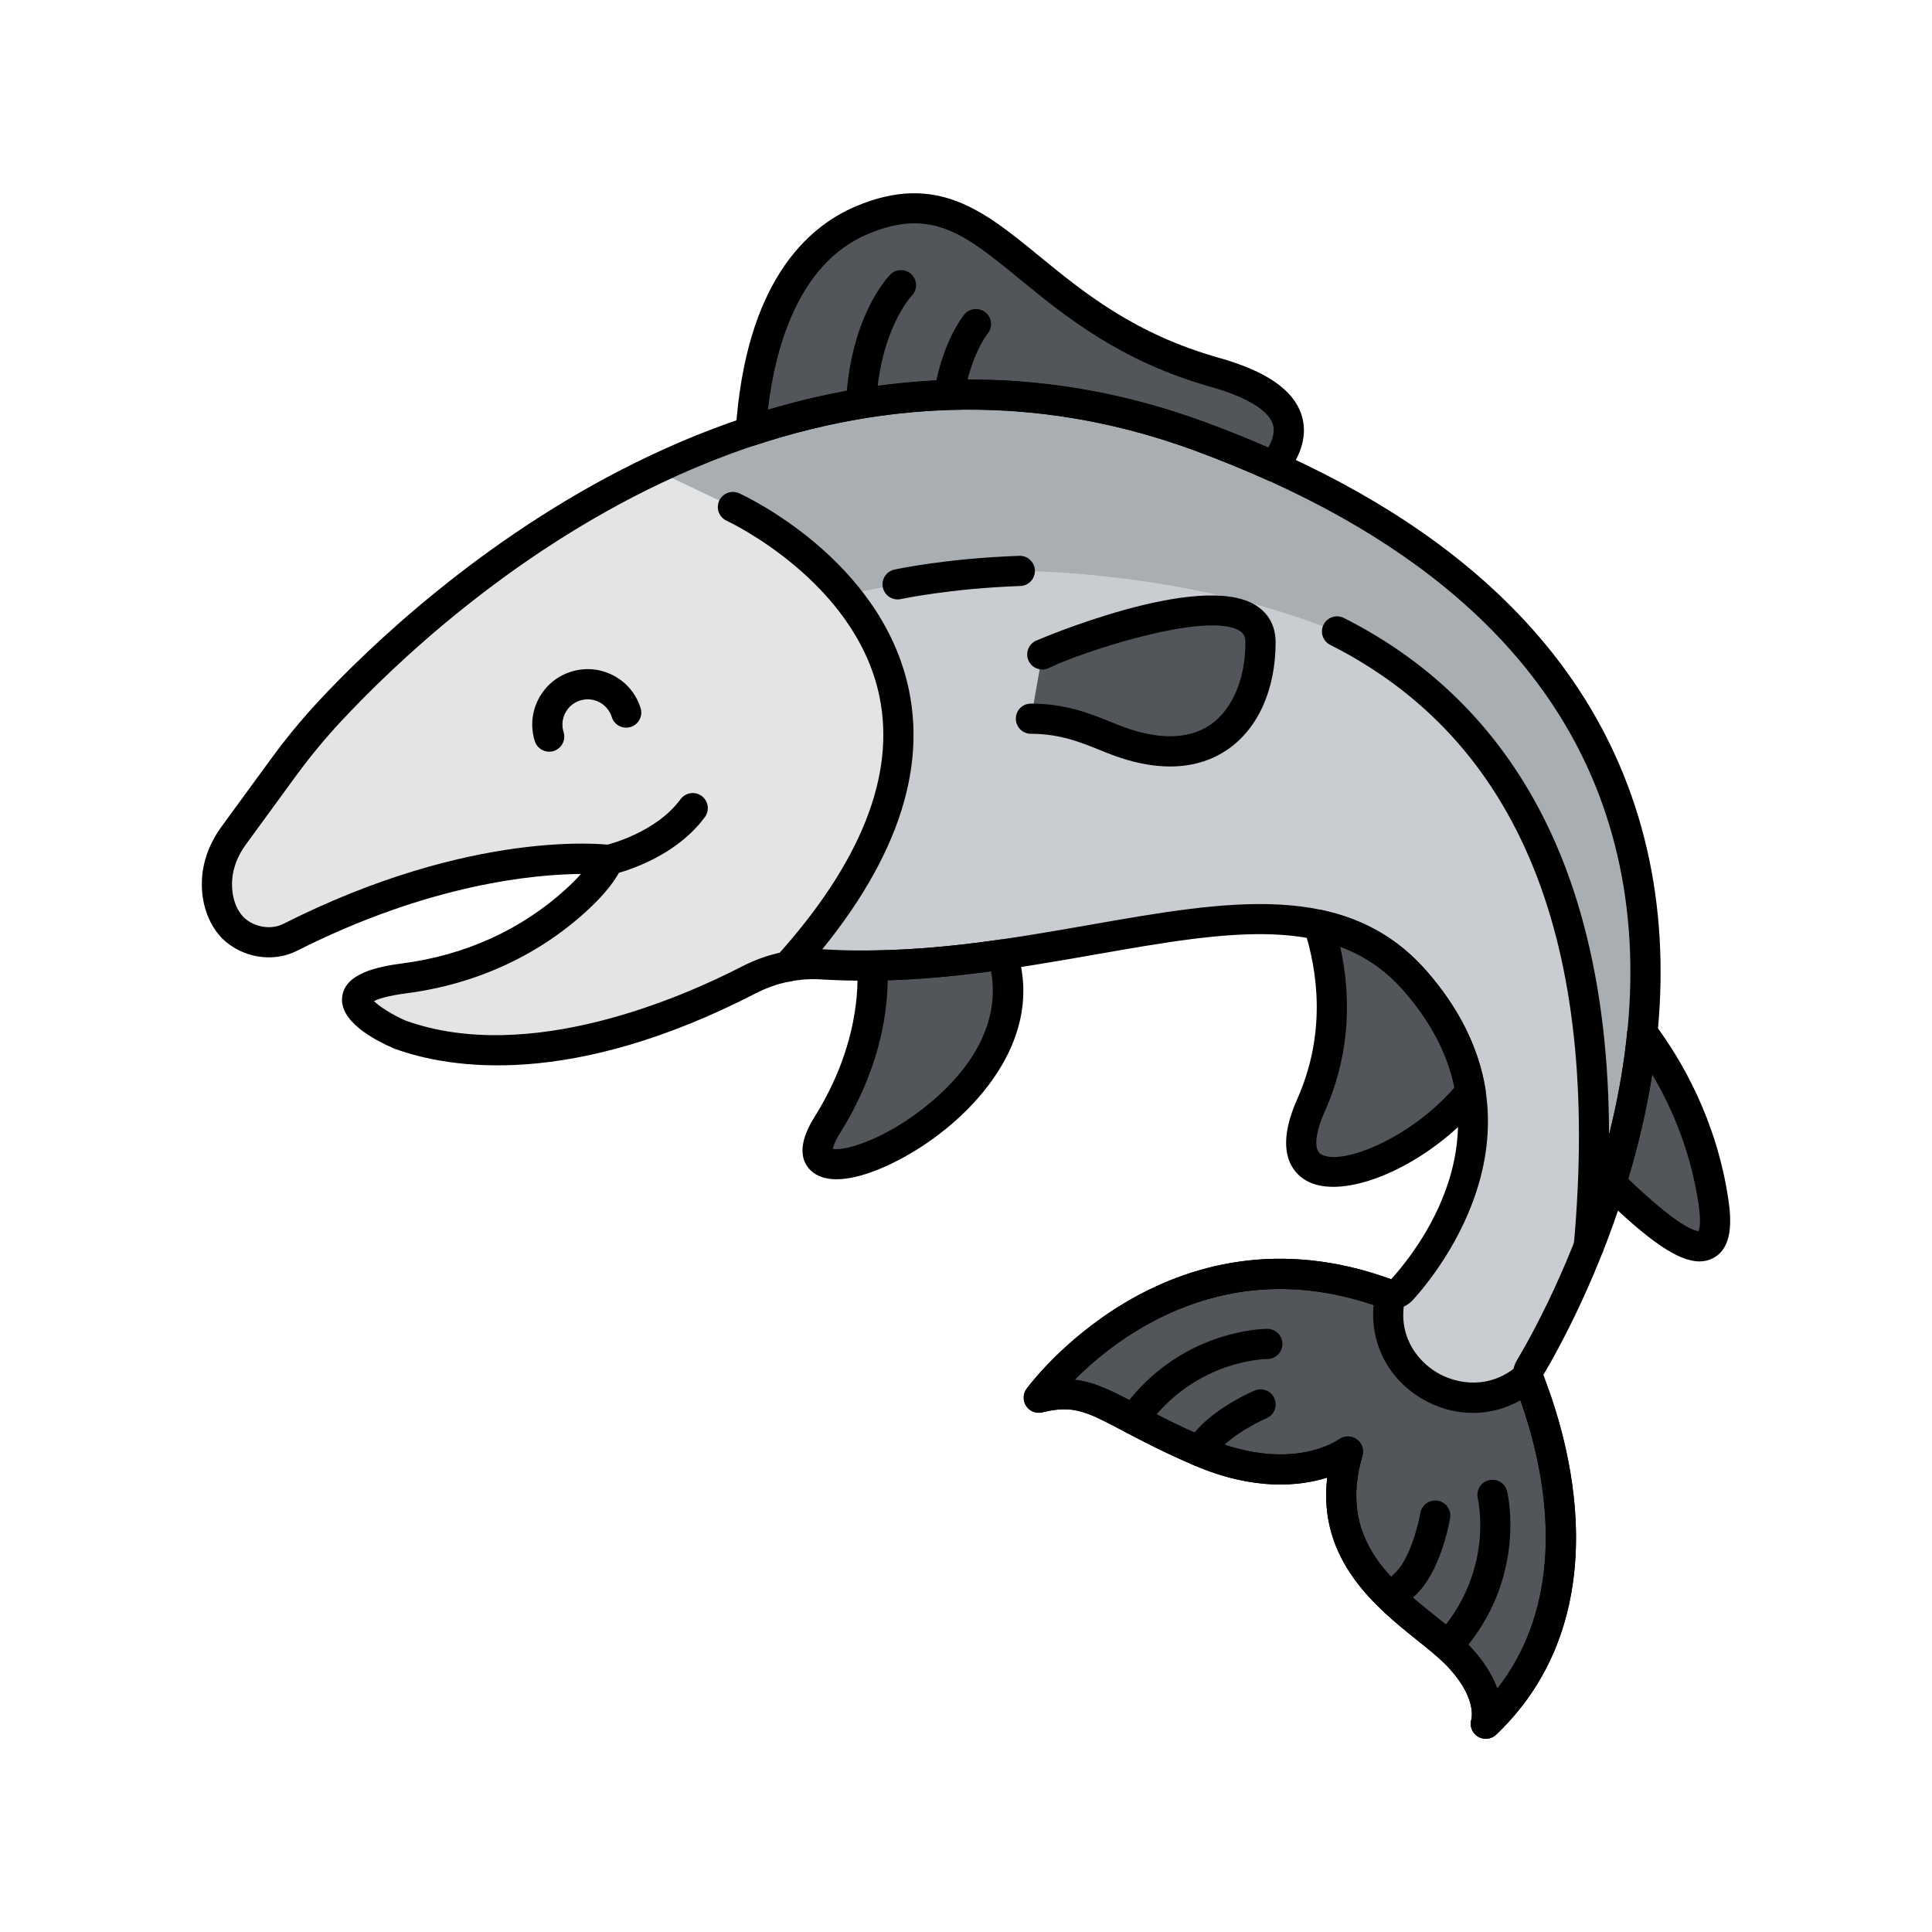 <svg enable-background="new 0 0 512 512" height="100" viewBox="-32 -32 320 320" width="100" xmlns="http://www.w3.org/2000/svg"><path d="m221.409 194.565c6.744-11.269 62.436-111.143-54.636-154.274-68.097-25.089-124.429 24.318-144.24 45.616-2.729 2.934-5.269 6.032-7.632 9.268l-8.188 11.212c-1.528 2.092-2.564 4.543-2.748 7.127-.221 3.101.634 6.104 2.57 8.125 2.491 2.423 6.425 3.182 9.529 1.613 30.841-15.595 52.733-12.82 52.733-12.82-.949 2.136-2.91 4.424-5.409 6.701-7.845 7.152-17.825 11.534-28.352 12.903-17.301 2.25-.754 9.343-.754 9.343 21.083 7.59 46.638-3.345 57.794-9.096 3.715-1.915 7.867-2.817 12.038-2.56 41.888 2.589 78.421-19.955 98.286 2.748 20.391 23.303 2.675 45.76-2.19 51.123-.668.737-1.711.979-2.645.638-35.849-13.062-57.513 17.267-57.513 17.267 8.907-2.227 11.134 2.227 26.721 8.907s24.494 0 24.494 0c-5.567 18.927 11.134 26.721 17.814 33.401s5.01 11.69 5.01 11.69c20.928-19.932 9.743-50.568 7.166-56.776-.294-.705-.242-1.499.152-2.156z" fill="#a8aeb2"/><path d="m98.445 128.096c46.057-51.066-9.051-76.116-9.051-76.116l-13.011-6.198c-24.991 11.878-43.966 29.5-53.85 40.125-2.729 2.934-5.269 6.032-7.632 9.268l-8.188 11.212c-1.528 2.092-2.564 4.543-2.748 7.127-.221 3.101.634 6.104 2.57 8.125 2.491 2.423 6.425 3.182 9.529 1.613 30.841-15.595 52.733-12.82 52.733-12.82-.949 2.136-2.91 4.424-5.408 6.701-7.845 7.152-17.825 11.534-28.352 12.903-17.301 2.25-.754 9.343-.754 9.343 21.083 7.59 46.638-3.345 57.794-9.096 2.015-1.038 4.162-1.768 6.368-2.187z" fill="#e3e4e5"/><path d="m231.161 174.42-.001-.002c5.462-60.377-15.96-88.867-41.703-101.832l-2.957-1.086c-24-9-49.588-8.94-49.588-8.94-12.035.424-20.241 2.224-20.241 2.224l-8.692 1.696c10.281 12.437 16.349 32.918-9.535 61.616 1.86-.353 3.762-.49 5.67-.372 41.888 2.589 78.421-19.955 98.286 2.749 20.391 23.303 2.675 45.76-2.19 51.123-.669.737-1.711.979-2.645.638-35.849-13.062-57.513 17.267-57.513 17.267 8.907-2.227 11.134 2.227 26.721 8.907s24.494 0 24.494 0c-5.567 18.927 11.134 26.721 17.814 33.401s5.01 11.69 5.01 11.69c20.928-19.932 9.743-50.568 7.166-56.776-.294-.708-.242-1.502.152-2.159 1.555-2.598 5.711-9.908 9.752-20.144z" fill="#c9cdd1"/><g fill="#52565b"><path d="m251.793 166.979c-1.905-12.655-7.424-22.155-11.776-27.952-.881 8.965-2.832 17.432-5.172 24.953 9.019 8.81 19.022 16.779 16.948 2.999z"/><path d="m211.581 148.817c-.956-5.841-3.683-12.062-9.18-18.344-4.516-5.161-9.896-7.979-16.001-9.29 2.286 7.075 3.986 18.093-1.256 29.887-7.931 17.844 15.02 11.849 26.437-2.253z"/><path d="m176.783 74.385c0-12.048-32.129 0-36.145 2.008l-1.881 10.645c5.748.014 9.58 1.769 13.542 3.354 16.701 6.68 24.484-3.959 24.484-16.007z"/><path d="m112.496 127.924c.283 5.839-.665 15.527-7.514 26.486-10.733 17.172 37.499-2.903 29.018-28.308-6.927.995-14.117 1.736-21.504 1.822z"/><path d="m166.773 40.29c4.293 1.582 8.346 3.242 12.185 4.969 4.347-5.618 4.182-11.664-9.767-15.598-32.477-9.159-36.807-34.347-58.458-25.188-13.997 5.921-17.586 23.32-18.375 34.886 21.874-7.218 47.203-9.094 74.415.931z"/><path d="m198.333 182.377c-.258-.009-.516-.051-.768-.143-35.849-13.062-57.513 17.267-57.513 17.267 8.907-2.227 11.134 2.227 26.721 8.907s24.494 0 24.494 0c-5.567 18.927 11.134 26.721 17.814 33.401s5.01 11.69 5.01 11.69c23.021-21.925 7.087-56.453 7.001-57.517-10.027 8.905-25.905-.291-22.759-13.605z"/></g><path d="m214.09 256c-.462 0-.928-.128-1.339-.39-.97-.615-1.395-1.812-1.032-2.901.021-.088.936-3.791-4.405-9.132-1.189-1.189-2.816-2.492-4.54-3.872-6.731-5.391-16.547-13.249-14.949-26.968-4.539 1.423-12.066 2.242-22.036-2.031-5.098-2.185-8.774-4.126-11.729-5.686-6.026-3.182-8.278-4.375-13.401-3.094-1.017.254-2.083-.152-2.673-1.019-.59-.866-.577-2.007.032-2.86.228-.319 23.2-31.72 60.403-18.163 5.189-5.759 20.866-26.317 2.098-47.766-11.364-12.99-28.87-9.918-51.03-6.03-13.717 2.407-29.267 5.135-45.528 4.13-3.679-.225-7.396.563-10.738 2.287-30.559 15.753-50.574 12.543-59.787 9.226-.047-.017-.093-.035-.138-.054-3.459-1.483-9.177-4.578-8.613-8.648.522-3.762 5.634-4.9 10.029-5.472 10.323-1.342 19.656-5.586 26.99-12.272.971-.885 1.812-1.729 2.518-2.529-7.675.056-25.086 1.631-47.031 12.727-3.985 2.016-9.085 1.172-12.4-2.052-2.412-2.516-3.6-6.172-3.32-10.094.207-2.908 1.321-5.821 3.223-8.425l8.188-11.211c2.455-3.361 5.085-6.556 7.821-9.497 16.315-17.541 75.133-72.715 146.934-46.26 37.189 13.701 60.928 34.483 70.557 61.768 6.453 18.289 6.472 39.015.055 61.603-4.989 17.558-12.451 30.779-14.667 34.487 2.622 6.331 14.339 38.455-7.766 59.508-.479.456-1.1.69-1.726.69zm-22.828-50.082c.504 0 1.009.151 1.439.456.873.617 1.266 1.714.964 2.74-4.021 13.672 4.614 20.587 12.234 26.688 1.833 1.468 3.565 2.855 4.949 4.239 2.832 2.833 4.361 5.45 5.153 7.652 14.71-18.755 5.156-44.688 2.946-50.011-.604-1.453-.489-3.058.314-4.401v-.001c2.102-3.511 9.333-16.29 14.176-33.332 6.129-21.572 6.143-41.279.039-58.573-9.109-25.814-31.843-45.578-67.569-58.74-28.76-10.596-58.465-8.804-88.292 5.327-25.471 12.069-44.297 30.021-53.251 39.648-2.601 2.796-5.105 5.838-7.444 9.04l-8.188 11.212c-1.348 1.844-2.133 3.859-2.273 5.83-.179 2.517.507 4.783 1.881 6.218 1.718 1.668 4.518 2.162 6.596 1.111 31.167-15.76 53.251-13.186 54.176-13.069.784.099 1.475.564 1.863 1.252.388.689.428 1.521.106 2.243-1.034 2.325-2.999 4.79-6.009 7.533-8.094 7.379-18.37 12.06-29.714 13.535-3.251.423-4.753.964-5.41 1.297.867.904 3.115 2.312 5.253 3.241 20.399 7.295 45.763-3.854 55.729-8.992 4.143-2.136 8.754-3.115 13.337-2.833 15.675.968 30.911-1.705 44.355-4.064 22.772-3.996 42.438-7.446 55.658 7.662 22.043 25.193 2.019 49.777-2.22 54.449-1.351 1.487-3.447 2.001-5.353 1.308-25.231-9.193-43.205 4.42-50.718 11.945 3.452.4 6.422 1.969 10.402 4.07 2.874 1.518 6.451 3.407 11.362 5.512 13.921 5.965 21.702.52 22.026.285.444-.316.963-.477 1.483-.477zm32.292-10.07s.001-.001.001-.001-.001 0-.001.001z"/><path d="m68.794 112.933c-1.151 0-2.186-.799-2.44-1.969-.293-1.348.561-2.679 1.908-2.974.143-.032 8.253-1.902 12.461-7.618.818-1.112 2.383-1.35 3.495-.531 1.112.818 1.35 2.383.531 3.495-5.36 7.282-15.013 9.45-15.421 9.539-.179.039-.358.058-.534.058z"/><path d="m98.44 130.601c-.597 0-1.195-.212-1.673-.644-1.025-.925-1.107-2.506-.182-3.531 14.029-15.553 19.773-30.05 17.075-43.089-3.96-19.127-25.09-28.984-25.303-29.082-1.255-.574-1.809-2.056-1.237-3.311s2.051-1.811 3.308-1.24c.962.438 23.621 10.962 28.119 32.583 3.058 14.695-3.083 30.672-18.25 47.488-.493.548-1.174.826-1.857.826z"/><path d="m58.961 92.505c-1.064 0-2.051-.686-2.385-1.755-.731-2.34-.507-4.826.631-6.998s3.054-3.771 5.395-4.501c2.34-.731 4.825-.507 6.998.631 2.172 1.138 3.771 3.054 4.501 5.395.412 1.318-.323 2.72-1.641 3.131-1.317.414-2.72-.323-3.131-1.641-.333-1.065-1.061-1.938-2.05-2.456-.99-.519-2.121-.621-3.186-.288-1.066.333-1.938 1.061-2.457 2.05-.518.989-.62 2.121-.288 3.187.412 1.318-.323 2.72-1.641 3.131-.248.077-.499.114-.746.114z"/><path d="m249.487 176.931c-3.528 0-8.46-3.418-16.389-11.163-.672-.656-.919-1.634-.64-2.531 2.587-8.318 4.293-16.545 5.07-24.455.102-1.026.821-1.885 1.814-2.163.988-.277 2.054.081 2.673.906 4.492 5.983 10.263 15.885 12.248 29.082.51 3.383.799 8.079-2.553 9.795-.679.349-1.414.529-2.223.529zm-11.803-13.684c8.112 7.77 10.904 8.628 11.67 8.674.142-.375.419-1.567-.032-4.569-1.322-8.784-4.466-15.988-7.673-21.394-.894 5.672-2.22 11.459-3.965 17.289z"/><path d="m188.844 164.577c-1.808 0-3.401-.362-4.668-1.138-2.133-1.306-5.141-4.782-1.316-13.384 4.901-11.028 3.337-21.37 1.161-28.103-.274-.85-.075-1.782.524-2.445.6-.663 1.51-.957 2.379-.768 7.069 1.518 12.747 4.817 17.358 10.087 5.354 6.119 8.639 12.709 9.766 19.587.115.704-.075 1.423-.523 1.978-6.781 8.374-17.444 14.186-24.681 14.186zm1.135-39.765c1.636 7.325 2.009 17.015-2.551 27.273-1.612 3.628-1.857 6.344-.641 7.089 3.219 1.971 14.618-2.405 22.123-11.062-1.137-5.55-3.956-10.925-8.392-15.995-2.945-3.365-6.418-5.777-10.539-7.305z"/><path d="m161.793 94.953c-2.913 0-6.368-.618-10.423-2.24l-.978-.395c-3.521-1.424-6.846-2.769-11.641-2.78-1.381-.003-2.497-1.125-2.494-2.506s1.088-2.493 2.506-2.494c5.762.014 9.697 1.606 13.504 3.146l.96.387c6.25 2.501 11.505 2.503 15.19.008 3.673-2.486 5.865-7.606 5.865-13.694 0-1.148-.461-1.592-.96-1.9-5.486-3.389-26.654 3.688-31.566 6.144-1.232.618-2.736.117-3.354-1.118-.617-1.235-.117-2.736 1.118-3.354.253-.127 27.121-11.676 36.432-5.926 2.18 1.347 3.331 3.475 3.331 6.153 0 7.865-2.938 14.365-8.062 17.834-2.115 1.432-5.201 2.735-9.428 2.735z"/><path d="m106.545 163.323c-1.759 0-3.267-.456-4.338-1.533-1.34-1.349-2.315-3.955.654-8.705 6.405-10.248 7.417-19.273 7.138-25.04-.033-.678.211-1.341.677-1.835.465-.495 1.112-.778 1.791-.786 6.428-.074 13.158-.645 21.178-1.796 1.199-.169 2.345.537 2.727 1.683 4.686 14.038-6.064 26.665-16.693 33.213-4.262 2.625-9.294 4.799-13.134 4.799zm-.609-5.033c1.864.411 8.924-1.544 16.283-7.761 10.391-8.779 10.794-17.105 9.927-21.645-6.286.843-11.825 1.325-17.11 1.486-.096 6.433-1.72 15.423-7.934 25.365-.868 1.387-1.104 2.183-1.166 2.555z"/><path d="m178.957 47.76c-.345 0-.694-.071-1.024-.22-3.858-1.736-7.904-3.386-12.024-4.904-23.672-8.721-48.154-9.025-72.768-.902-.79.261-1.658.111-2.316-.399-.657-.51-1.018-1.314-.961-2.145 1.661-24.343 11.736-33.567 19.895-37.019 13.387-5.663 21.235.764 30.324 8.204 7.407 6.063 15.804 12.937 29.787 16.88 7.849 2.214 12.324 5.291 13.683 9.407 1.035 3.138.154 6.545-2.617 10.127-.486.628-1.223.971-1.979.971zm-50.381-16.906c13.18 0 26.229 2.363 39.061 7.091 3.551 1.308 7.048 2.712 10.425 4.184.853-1.501 1.103-2.809.742-3.899-.764-2.317-4.419-4.505-10.291-6.161-14.986-4.227-24.196-11.766-31.597-17.823-9.107-7.456-14.605-11.954-25.209-7.469-11.587 4.902-15.338 19.052-16.515 29.073 11.176-3.331 22.327-4.996 33.384-4.996z"/><path d="m214.09 256c-.462 0-.928-.128-1.339-.39-.97-.615-1.395-1.812-1.032-2.901.021-.088.936-3.791-4.405-9.132-1.189-1.189-2.816-2.492-4.54-3.872-6.731-5.391-16.547-13.249-14.949-26.968-4.539 1.423-12.066 2.242-22.036-2.031-5.099-2.185-8.774-4.126-11.729-5.686-6.026-3.182-8.278-4.375-13.401-3.094-1.017.254-2.083-.152-2.673-1.019-.59-.866-.577-2.007.032-2.86.228-.319 23.2-31.72 60.403-18.163.749.026 1.445.382 1.9.978s.617 1.36.444 2.089c-1.413 5.98 1.771 10.313 5.224 12.375 3.331 1.99 8.853 2.865 13.442-1.213.71-.63 1.716-.804 2.592-.451.77.309 1.329.976 1.508 1.771.052.157.148.412.277.758 9.115 24.533 6.276 45.528-7.993 59.119-.478.456-1.099.69-1.725.69zm-22.828-50.082c.504 0 1.009.151 1.439.456.873.617 1.266 1.714.964 2.74-4.021 13.672 4.614 20.587 12.234 26.688 1.833 1.468 3.565 2.855 4.949 4.239 2.83 2.83 4.358 5.446 5.151 7.646 9.164-11.725 10.54-28.404 3.841-47.75-5.047 2.855-11.177 2.81-16.415-.318-5.553-3.316-8.504-9.208-7.915-15.458-24.608-8.34-42.127 4.962-49.518 12.367 3.451.4 6.421 1.969 10.401 4.07 2.874 1.518 6.451 3.407 11.362 5.512 13.921 5.965 21.702.52 22.026.285.442-.316.961-.477 1.481-.477zm32.321-10.142c0 .002.001.003.001.005 0-.001-.001-.003-.001-.005zm0-.004v.003c0-.001 0-.002 0-.003z"/><path d="m231.163 176.918c-.075 0-.151-.003-.229-.01-1.375-.125-2.389-1.34-2.265-2.715 4.539-50.173-9.032-83.607-40.338-99.375-1.232-.621-1.729-2.125-1.107-3.357.621-1.233 2.123-1.729 3.357-1.108 14.985 7.548 26.316 19.081 33.679 34.28 8.791 18.149 11.95 41.705 9.39 70.011-.118 1.298-1.208 2.274-2.487 2.274z"/><path d="m116.67 67.285c-1.149 0-2.185-.797-2.44-1.966-.295-1.348.558-2.681 1.906-2.976.344-.076 8.567-1.853 20.688-2.28 1.366-.056 2.538 1.03 2.586 2.411.049 1.38-1.03 2.538-2.41 2.586-11.636.41-19.714 2.15-19.794 2.167-.18.039-.359.058-.536.058z"/><path d="m110.625 37.188c-.045 0-.091-.001-.137-.003-1.379-.075-2.436-1.253-2.362-2.631.777-14.368 7.066-20.814 7.333-21.082.977-.977 2.559-.976 3.536 0 .972.972.977 2.546.013 3.523-.106.111-5.228 5.59-5.889 17.828-.072 1.333-1.175 2.365-2.494 2.365z"/><path d="m125.197 35.851c-.133 0-.268-.011-.403-.033-1.363-.221-2.289-1.505-2.067-2.868 1.379-8.505 4.87-12.709 5.017-12.884.893-1.054 2.47-1.185 3.524-.294 1.049.888 1.184 2.456.305 3.51-.071.088-2.781 3.503-3.91 10.468-.2 1.228-1.261 2.101-2.466 2.101z"/><path d="m155.755 205.589c-.497 0-.999-.147-1.437-.455-1.129-.794-1.4-2.354-.606-3.483 9.428-13.402 23.596-13.556 24.194-13.556 1.381 0 2.5 1.119 2.5 2.5 0 1.378-1.115 2.496-2.492 2.5-.512.004-12.228.223-20.112 11.433-.488.692-1.261 1.061-2.047 1.061z"/><path d="m166.771 210.909c-.376 0-.757-.085-1.116-.265-1.235-.618-1.735-2.119-1.118-3.354 2.563-5.125 10.388-8.595 11.271-8.974 1.269-.543 2.739.043 3.283 1.313.544 1.269-.043 2.738-1.312 3.282-2.692 1.16-7.453 3.981-8.771 6.615-.438.877-1.321 1.383-2.237 1.383z"/><path d="m208.252 242.557c-.586 0-1.174-.205-1.648-.622-1.038-.911-1.14-2.491-.229-3.528 9.051-10.304 6.503-21.753 6.39-22.235-.313-1.341.516-2.688 1.855-3.006 1.344-.32 2.685.502 3.007 1.841.141.582 3.317 14.39-7.496 26.701-.494.561-1.185.849-1.879.849z"/><path d="m200.497 233.098c-.711 0-1.417-.302-1.912-.888-.89-1.055-.756-2.633.299-3.523 2.535-2.138 4.042-8.142 4.37-10.077.231-1.36 1.52-2.274 2.883-2.047 1.361.231 2.277 1.521 2.047 2.883-.161.948-1.696 9.37-6.075 13.063-.47.395-1.043.589-1.612.589z"/></svg>